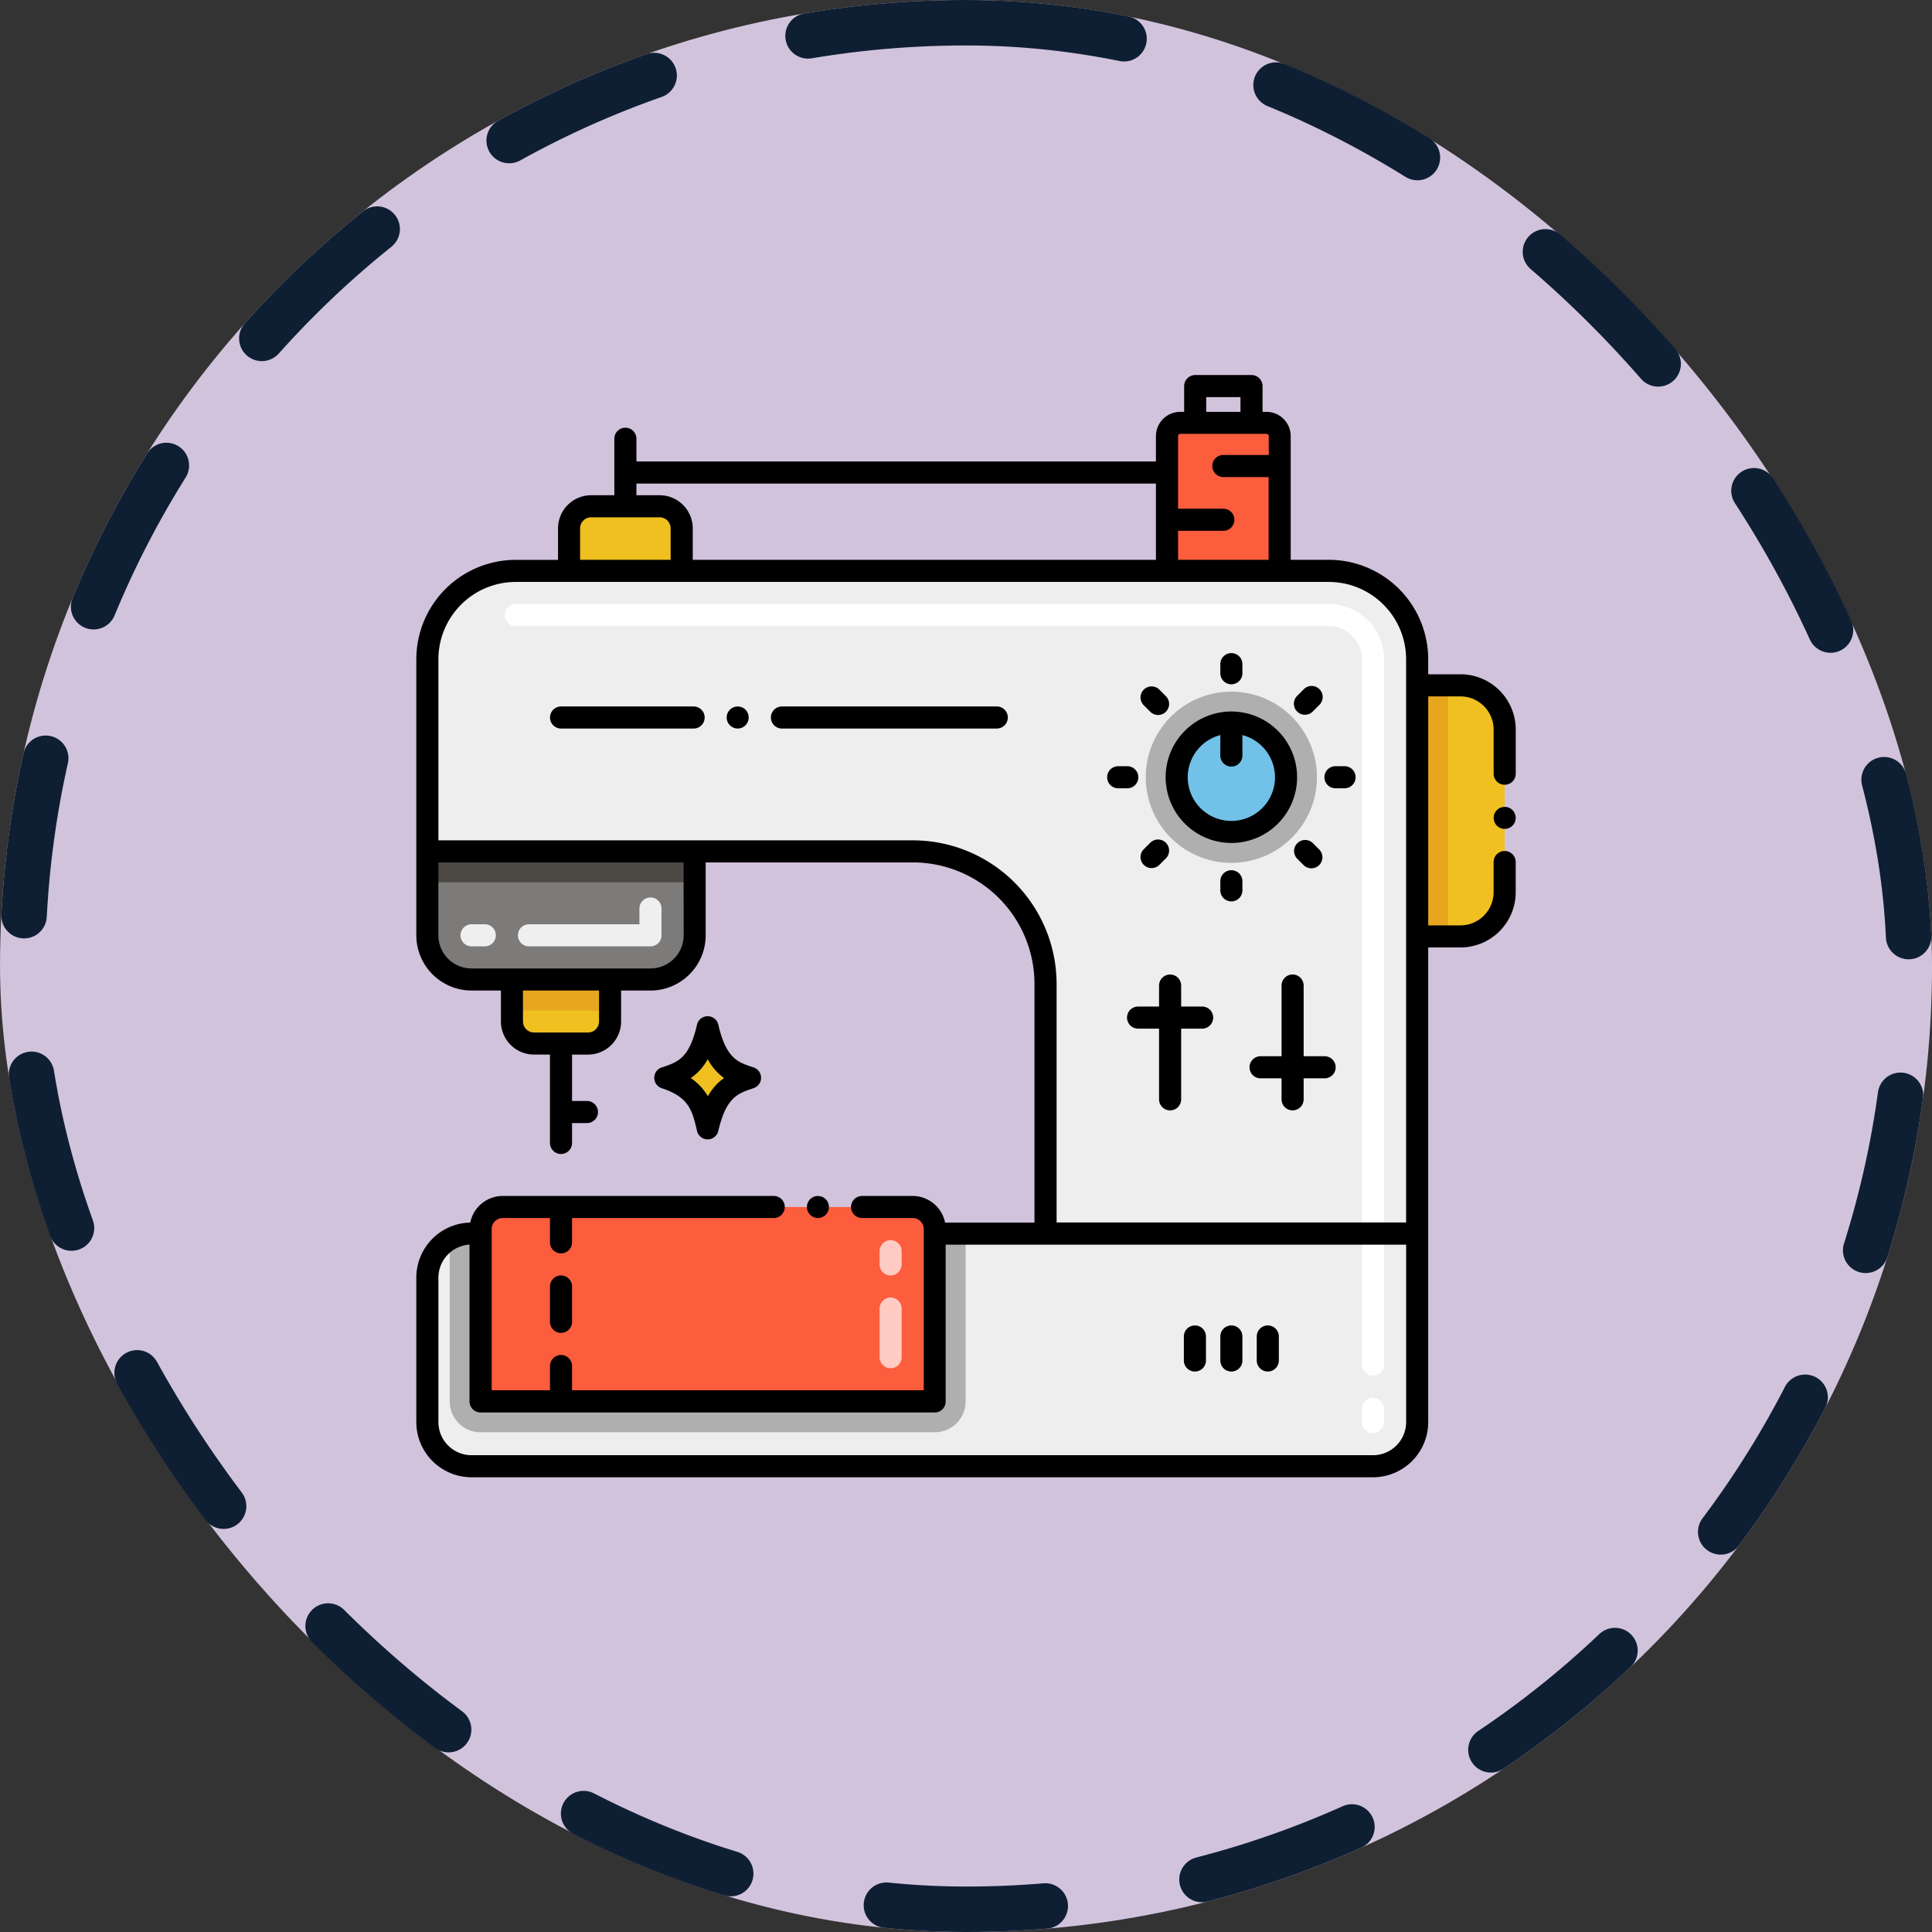 <svg xmlns="http://www.w3.org/2000/svg" width="85" height="85" viewBox="0 0 85 85">
  <rect x="0" y="0" width="85" height="85" fill="#333333" stroke="none"/>
  <g id="Grupo_1103251" data-name="Grupo 1103251" transform="translate(-1335.05 -1193)">
    <g id="Grupo_1101762" data-name="Grupo 1101762" transform="translate(83.668 780.001)">
      <g id="Grupo_1098742" data-name="Grupo 1098742" transform="translate(1251.332 412.999)">
        <rect id="Rectángulo_400898" data-name="Rectángulo 400898" width="85" height="85" rx="42.5" transform="translate(0.051 0)" fill="#d2c3dd"/>
        <g id="Rectángulo_400907" data-name="Rectángulo 400907" transform="translate(0.051 0)" fill="none" stroke="#0f1f33" stroke-linecap="round" stroke-width="2" stroke-dasharray="7">
          <rect width="85" height="85" rx="42.5" stroke="none"/>
          <rect x="1" y="1" width="83" height="83" rx="41.5" fill="none"/>
        </g>
      </g>
      <g id="maquina-de-coser" transform="translate(1266.138 426.264)">
        <path id="Trazado_892624" data-name="Trazado 892624" d="M49.608,51.235a3.887,3.887,0,0,0-3.887-3.887H9.947A3.887,3.887,0,0,0,6.06,51.235v8.454H27.428a5.83,5.83,0,0,1,5.831,5.831V76.5H28.381v7.385H8.4V76.5H8a1.914,1.914,0,0,0-.96.255,1.943,1.943,0,0,0-.983,1.689V84.8A1.943,1.943,0,0,0,8,86.741H47.665A1.943,1.943,0,0,0,49.608,84.8Z" transform="translate(-2.014 -35.54)" fill="#eee"/>
        <path id="Trazado_892625" data-name="Trazado 892625" d="M172.451,82.439a3.766,3.766,0,1,1,3.766-3.766A3.77,3.77,0,0,1,172.451,82.439Z" transform="translate(-133.033 -57.742)" fill="#afafaf"/>
        <path id="Trazado_892626" data-name="Trazado 892626" d="M33.818,197.57v7.385a1.359,1.359,0,0,1-1.36,1.36H12.48a1.359,1.359,0,0,1-1.36-1.36v-7.131a1.914,1.914,0,0,1,.96-.255h.4v7.385H32.458V197.57Z" transform="translate(-6.091 -156.566)" fill="#afafaf"/>
        <path id="Trazado_892627" data-name="Trazado 892627" d="M17.82,111.07v3.693a1.944,1.944,0,0,1-1.944,1.944H8a1.944,1.944,0,0,1-1.944-1.944V111.07Z" transform="translate(-2.014 -86.877)" fill="#7d7b79"/>
        <path id="Trazado_892628" data-name="Trazado 892628" d="M6.06,111.07H17.82v1.36H6.06Z" transform="translate(-2.014 -86.877)" fill="#4c4944"/>
        <path id="Trazado_892629" data-name="Trazado 892629" d="M178.458,20.579H173.5V14.651a.583.583,0,0,1,.583-.583h3.79a.583.583,0,0,1,.583.583Z" transform="translate(-136.914 -8.728)" fill="#fc5d3d"/>
        <path id="Trazado_892630" data-name="Trazado 892630" d="M43.095,35.785H38.139V33.915a.972.972,0,0,1,.972-.972h3.012a.972.972,0,0,1,.972.972Z" transform="translate(-27.859 -23.934)" fill="#f0c020"/>
        <circle id="Elipse_11489" data-name="Elipse 11489" cx="2.406" cy="2.406" r="2.406" transform="translate(37.013 18.525)" fill="#71c1e8"/>
        <path id="Trazado_892631" data-name="Trazado 892631" d="M29.527,140.07v1.846a.972.972,0,0,1-.972.972H26.182a.972.972,0,0,1-.972-.972V140.07Z" transform="translate(-17.442 -110.241)" fill="#f0c020"/>
        <path id="Trazado_892632" data-name="Trazado 892632" d="M25.21,140.07h4.317v1.36H25.21Z" transform="translate(-17.442 -110.241)" fill="#e8a61e"/>
        <path id="Trazado_892633" data-name="Trazado 892633" d="M233.98,75.424v7.16a1.944,1.944,0,0,1-1.944,1.944H230.13V73.48h1.907A1.944,1.944,0,0,1,233.98,75.424Z" transform="translate(-182.536 -56.593)" fill="#f0c020"/>
        <path id="Trazado_892634" data-name="Trazado 892634" d="M230.13,73.48h1.36V84.527h-1.36Z" transform="translate(-182.536 -56.593)" fill="#e8a61e"/>
        <path id="Trazado_892635" data-name="Trazado 892635" d="M38.1,192.542v7.58H18.12v-7.58a.972.972,0,0,1,.972-.972H37.126A.972.972,0,0,1,38.1,192.542Z" transform="translate(-11.73 -151.732)" fill="#fc5d3d"/>
        <path id="Trazado_892636" data-name="Trazado 892636" d="M63.632,153.023c-.716-.237-1.455-.443-1.87-2.231-.382,1.647-.995,1.942-1.87,2.231a2.484,2.484,0,0,1,1.87,2.231C62.153,153.568,62.8,153.3,63.632,153.023Z" transform="translate(-45.384 -118.879)" fill="#f0c020"/>
        <path id="Trazado_892637" data-name="Trazado 892637" d="M59.305,153.428c-.207-.894-.344-1.484-1.553-1.883a.481.481,0,0,1,0-.913c.727-.24,1.208-.4,1.553-1.884a.481.481,0,0,1,.936,0c.352,1.518.879,1.661,1.553,1.883a.481.481,0,0,1,0,.913c-.7.232-1.208.4-1.553,1.883A.481.481,0,0,1,59.305,153.428Zm-.275-2.329a2.5,2.5,0,0,1,.753.8,2.378,2.378,0,0,1,.711-.8,2.454,2.454,0,0,1-.719-.832A2.382,2.382,0,0,1,59.031,151.1Z" transform="translate(-43.395 -116.934)"/>
        <path id="Trazado_892638" data-name="Trazado 892638" d="M61.764,91.547a.486.486,0,0,1-.486-.486v-.583a.486.486,0,0,1,.972,0v.583A.486.486,0,0,1,61.764,91.547Zm0-2.527a.486.486,0,0,1-.486-.486V57.5a1.459,1.459,0,0,0-1.458-1.458H24.047a.486.486,0,1,1,0-.972H59.82A2.432,2.432,0,0,1,62.25,57.5V88.535A.486.486,0,0,1,61.764,89.02Z" transform="translate(-16.114 -41.76)" fill="#fff"/>
        <path id="Trazado_892639" data-name="Trazado 892639" d="M108.9,204.706a.486.486,0,0,1-.486-.486v-2.138a.486.486,0,0,1,.972,0v2.138A.486.486,0,0,1,108.9,204.706Zm0-4.081a.486.486,0,0,1-.486-.486v-.583a.486.486,0,0,1,.972,0v.583A.486.486,0,0,1,108.9,200.625Z" transform="translate(-84.472 -157.774)" fill="#ffcbc3"/>
        <path id="Trazado_892640" data-name="Trazado 892640" d="M21.919,123.651H16.573a.486.486,0,0,1,0-.972h4.86v-.693a.486.486,0,1,1,.972,0v1.179A.486.486,0,0,1,21.919,123.651Zm-7.289,0h-.583a.486.486,0,0,1,0-.972h.583a.486.486,0,0,1,0,.972Z" transform="translate(-8.057 -95.28)" fill="#efefef"/>
        <path id="Trazado_892641" data-name="Trazado 892641" d="M167.754,140.352h-.923v-.923a.486.486,0,1,0-.972,0v.923h-.923a.486.486,0,0,0,0,.972h.923v3.11a.486.486,0,0,0,.972,0v-3.11h.923a.486.486,0,1,0,0-.972Z" transform="translate(-129.621 -109.333)"/>
        <path id="Trazado_892642" data-name="Trazado 892642" d="M195.483,142.538h-.923v-3.11a.486.486,0,1,0-.972,0v3.11h-.923a.486.486,0,0,0,0,.972h.923v.923a.486.486,0,0,0,.972,0v-.923h.923a.486.486,0,0,0,0-.972Z" transform="translate(-151.961 -109.333)"/>
        <path id="Trazado_892643" data-name="Trazado 892643" d="M34.3,207.068a.486.486,0,0,0-.486.486v1.555a.486.486,0,0,0,.972,0v-1.555A.486.486,0,0,0,34.3,207.068Z" transform="translate(-24.374 -164.218)"/>
        <path id="Trazado_892644" data-name="Trazado 892644" d="M186.05,67.542a.486.486,0,0,0,.486-.486v-.4a.486.486,0,1,0-.972,0v.4A.486.486,0,0,0,186.05,67.542Z" transform="translate(-146.631 -50.701)"/>
        <path id="Trazado_892645" data-name="Trazado 892645" d="M186.05,115.33a.486.486,0,0,0-.486.486v.4a.486.486,0,1,0,.972,0v-.4A.486.486,0,0,0,186.05,115.33Z" transform="translate(-146.631 -90.309)"/>
        <path id="Trazado_892646" data-name="Trazado 892646" d="M202.7,74.927a.484.484,0,0,0,.344-.142l.285-.285a.486.486,0,1,0-.687-.687l-.285.285a.486.486,0,0,0,.344.829Z" transform="translate(-160.045 -56.746)"/>
        <path id="Trazado_892647" data-name="Trazado 892647" d="M168.279,109.548l.285-.285a.486.486,0,1,0-.687-.687l-.285.285a.486.486,0,0,0,.687.687Z" transform="translate(-132.037 -84.753)"/>
        <path id="Trazado_892648" data-name="Trazado 892648" d="M209.6,92.757h.4a.486.486,0,0,0,0-.972h-.4a.486.486,0,1,0,0,.972Z" transform="translate(-165.601 -71.34)"/>
        <path id="Trazado_892649" data-name="Trazado 892649" d="M160.432,92.757h.4a.486.486,0,0,0,0-.972h-.4a.486.486,0,1,0,0,.972Z" transform="translate(-125.992 -71.34)"/>
        <path id="Trazado_892650" data-name="Trazado 892650" d="M202.984,109.691a.486.486,0,0,0,.344-.829l-.285-.285a.486.486,0,0,0-.687.687l.285.285A.484.484,0,0,0,202.984,109.691Z" transform="translate(-160.045 -84.754)"/>
        <path id="Trazado_892651" data-name="Trazado 892651" d="M167.876,74.784a.486.486,0,1,0,.687-.687l-.285-.285a.486.486,0,0,0-.687.687Z" transform="translate(-132.036 -56.745)"/>
        <path id="Trazado_892652" data-name="Trazado 892652" d="M40.126,78.26H34.3a.486.486,0,0,0,0,.972h5.831a.486.486,0,0,0,0-.972Z" transform="translate(-24.371 -60.444)"/>
        <circle id="Elipse_11490" data-name="Elipse 11490" cx="0.486" cy="0.486" r="0.486" transform="translate(17.213 17.816)"/>
        <path id="Trazado_892653" data-name="Trazado 892653" d="M93.747,78.26H84.3a.486.486,0,1,0,0,.972h9.451a.486.486,0,0,0,0-.972Z" transform="translate(-64.653 -60.444)"/>
        <path id="Trazado_892654" data-name="Trazado 892654" d="M176.077,85.19a2.892,2.892,0,1,0-2.892-2.892A2.895,2.895,0,0,0,176.077,85.19Zm-.486-4.747v.9a.486.486,0,1,0,.972,0v-.9a1.92,1.92,0,1,1-.972,0Z" transform="translate(-136.658 -61.368)"/>
        <circle id="Elipse_11491" data-name="Elipse 11491" cx="0.486" cy="0.486" r="0.486" transform="translate(20.743 39.352)"/>
        <circle id="Elipse_11492" data-name="Elipse 11492" cx="0.486" cy="0.486" r="0.486" transform="translate(50.958 22.232)"/>
        <path id="Trazado_892655" data-name="Trazado 892655" d="M51.93,18.831A2.433,2.433,0,0,0,49.5,16.4H48.079v-.663a4.378,4.378,0,0,0-4.373-4.373H42.03V5.923a1.07,1.07,0,0,0-1.069-1.069h-.17V3.721a.486.486,0,0,0-.486-.486H37.828a.486.486,0,0,0-.486.486V4.855h-.17A1.07,1.07,0,0,0,36.1,5.923V7.038H13.244v-1a.486.486,0,1,0-.972,0V8.523h-1.02A1.459,1.459,0,0,0,9.795,9.981v1.385H7.933A4.378,4.378,0,0,0,3.56,15.738v8.454h0v3.693a2.432,2.432,0,0,0,2.429,2.429H7.282v1.36a1.459,1.459,0,0,0,1.458,1.458h.7V37.02a.486.486,0,0,0,.972,0v-.875h.655a.486.486,0,1,0,0-.972h-.655v-2.04h.7a1.459,1.459,0,0,0,1.458-1.458v-1.36h1.292a2.432,2.432,0,0,0,2.429-2.429V24.678h9.121a5.351,5.351,0,0,1,5.345,5.345v10.5H26.824A1.461,1.461,0,0,0,25.4,39.352H23.172a.486.486,0,0,0,0,.972H25.4a.487.487,0,0,1,.486.486V47.9H10.412V46.835a.486.486,0,1,0-.972,0V47.9H6.876V40.81a.487.487,0,0,1,.486-.486H9.44v1.069a.486.486,0,0,0,.972,0V40.324h8.873a.486.486,0,1,0,0-.972H7.362a1.462,1.462,0,0,0-1.429,1.17A2.427,2.427,0,0,0,3.56,42.948V49.3a2.432,2.432,0,0,0,2.429,2.429H45.651A2.432,2.432,0,0,0,48.08,49.3c0-4.775,0-9.016,0-20.881H49.5a2.433,2.433,0,0,0,2.429-2.429V24.661a.486.486,0,1,0-.972,0v1.329A1.463,1.463,0,0,1,49.5,27.448H48.08V17.373H49.5a1.463,1.463,0,0,1,1.458,1.458v1.944a.486.486,0,1,0,.972,0ZM38.313,4.207H39.82v.648H38.313Zm-1.239,5.882h1.992a.486.486,0,0,0,0-.972H37.074V5.923a.1.1,0,0,1,.1-.1h3.79a.1.1,0,0,1,.1.1v.829H39.066a.486.486,0,0,0,0,.972h1.992v3.641H37.074ZM13.244,8.01H36.1v3.355H15.722V9.981a1.459,1.459,0,0,0-1.458-1.458h-1.02Zm-2.478,1.97a.487.487,0,0,1,.486-.486h3.012a.487.487,0,0,1,.486.486v1.385H10.766ZM11.6,31.675a.487.487,0,0,1-.486.486H8.739a.487.487,0,0,1-.486-.486v-1.36H11.6Zm3.722-3.79a1.459,1.459,0,0,1-1.458,1.458H5.989a1.459,1.459,0,0,1-1.458-1.458V24.679H15.32Zm10.093-4.179H4.532V15.738a3.405,3.405,0,0,1,3.4-3.4H43.707a3.405,3.405,0,0,1,3.4,3.4v24.78H31.73V30.023a6.324,6.324,0,0,0-6.317-6.316ZM47.108,49.3a1.459,1.459,0,0,1-1.458,1.458H5.989A1.459,1.459,0,0,1,4.532,49.3V42.948A1.462,1.462,0,0,1,5.9,41.492v6.9a.491.491,0,0,0,.486.486c.076,0,19.93,0,20.006,0a.481.481,0,0,0,.457-.483v-6.9H47.108Z"/>
        <path id="Trazado_892656" data-name="Trazado 892656" d="M177.8,220.413a.486.486,0,0,0,.486-.486v-1.056a.486.486,0,1,0-.972,0v1.056A.486.486,0,0,0,177.8,220.413Z" transform="translate(-139.985 -173.336)"/>
        <path id="Trazado_892657" data-name="Trazado 892657" d="M186.05,220.413a.486.486,0,0,0,.486-.486v-1.056a.486.486,0,1,0-.972,0v1.056A.486.486,0,0,0,186.05,220.413Z" transform="translate(-146.631 -173.336)"/>
        <path id="Trazado_892658" data-name="Trazado 892658" d="M194.3,220.413a.486.486,0,0,0,.486-.486v-1.056a.486.486,0,1,0-.972,0v1.056A.486.486,0,0,0,194.3,220.413Z" transform="translate(-153.278 -173.336)"/>
      </g>
    </g>
  </g>
</svg>
